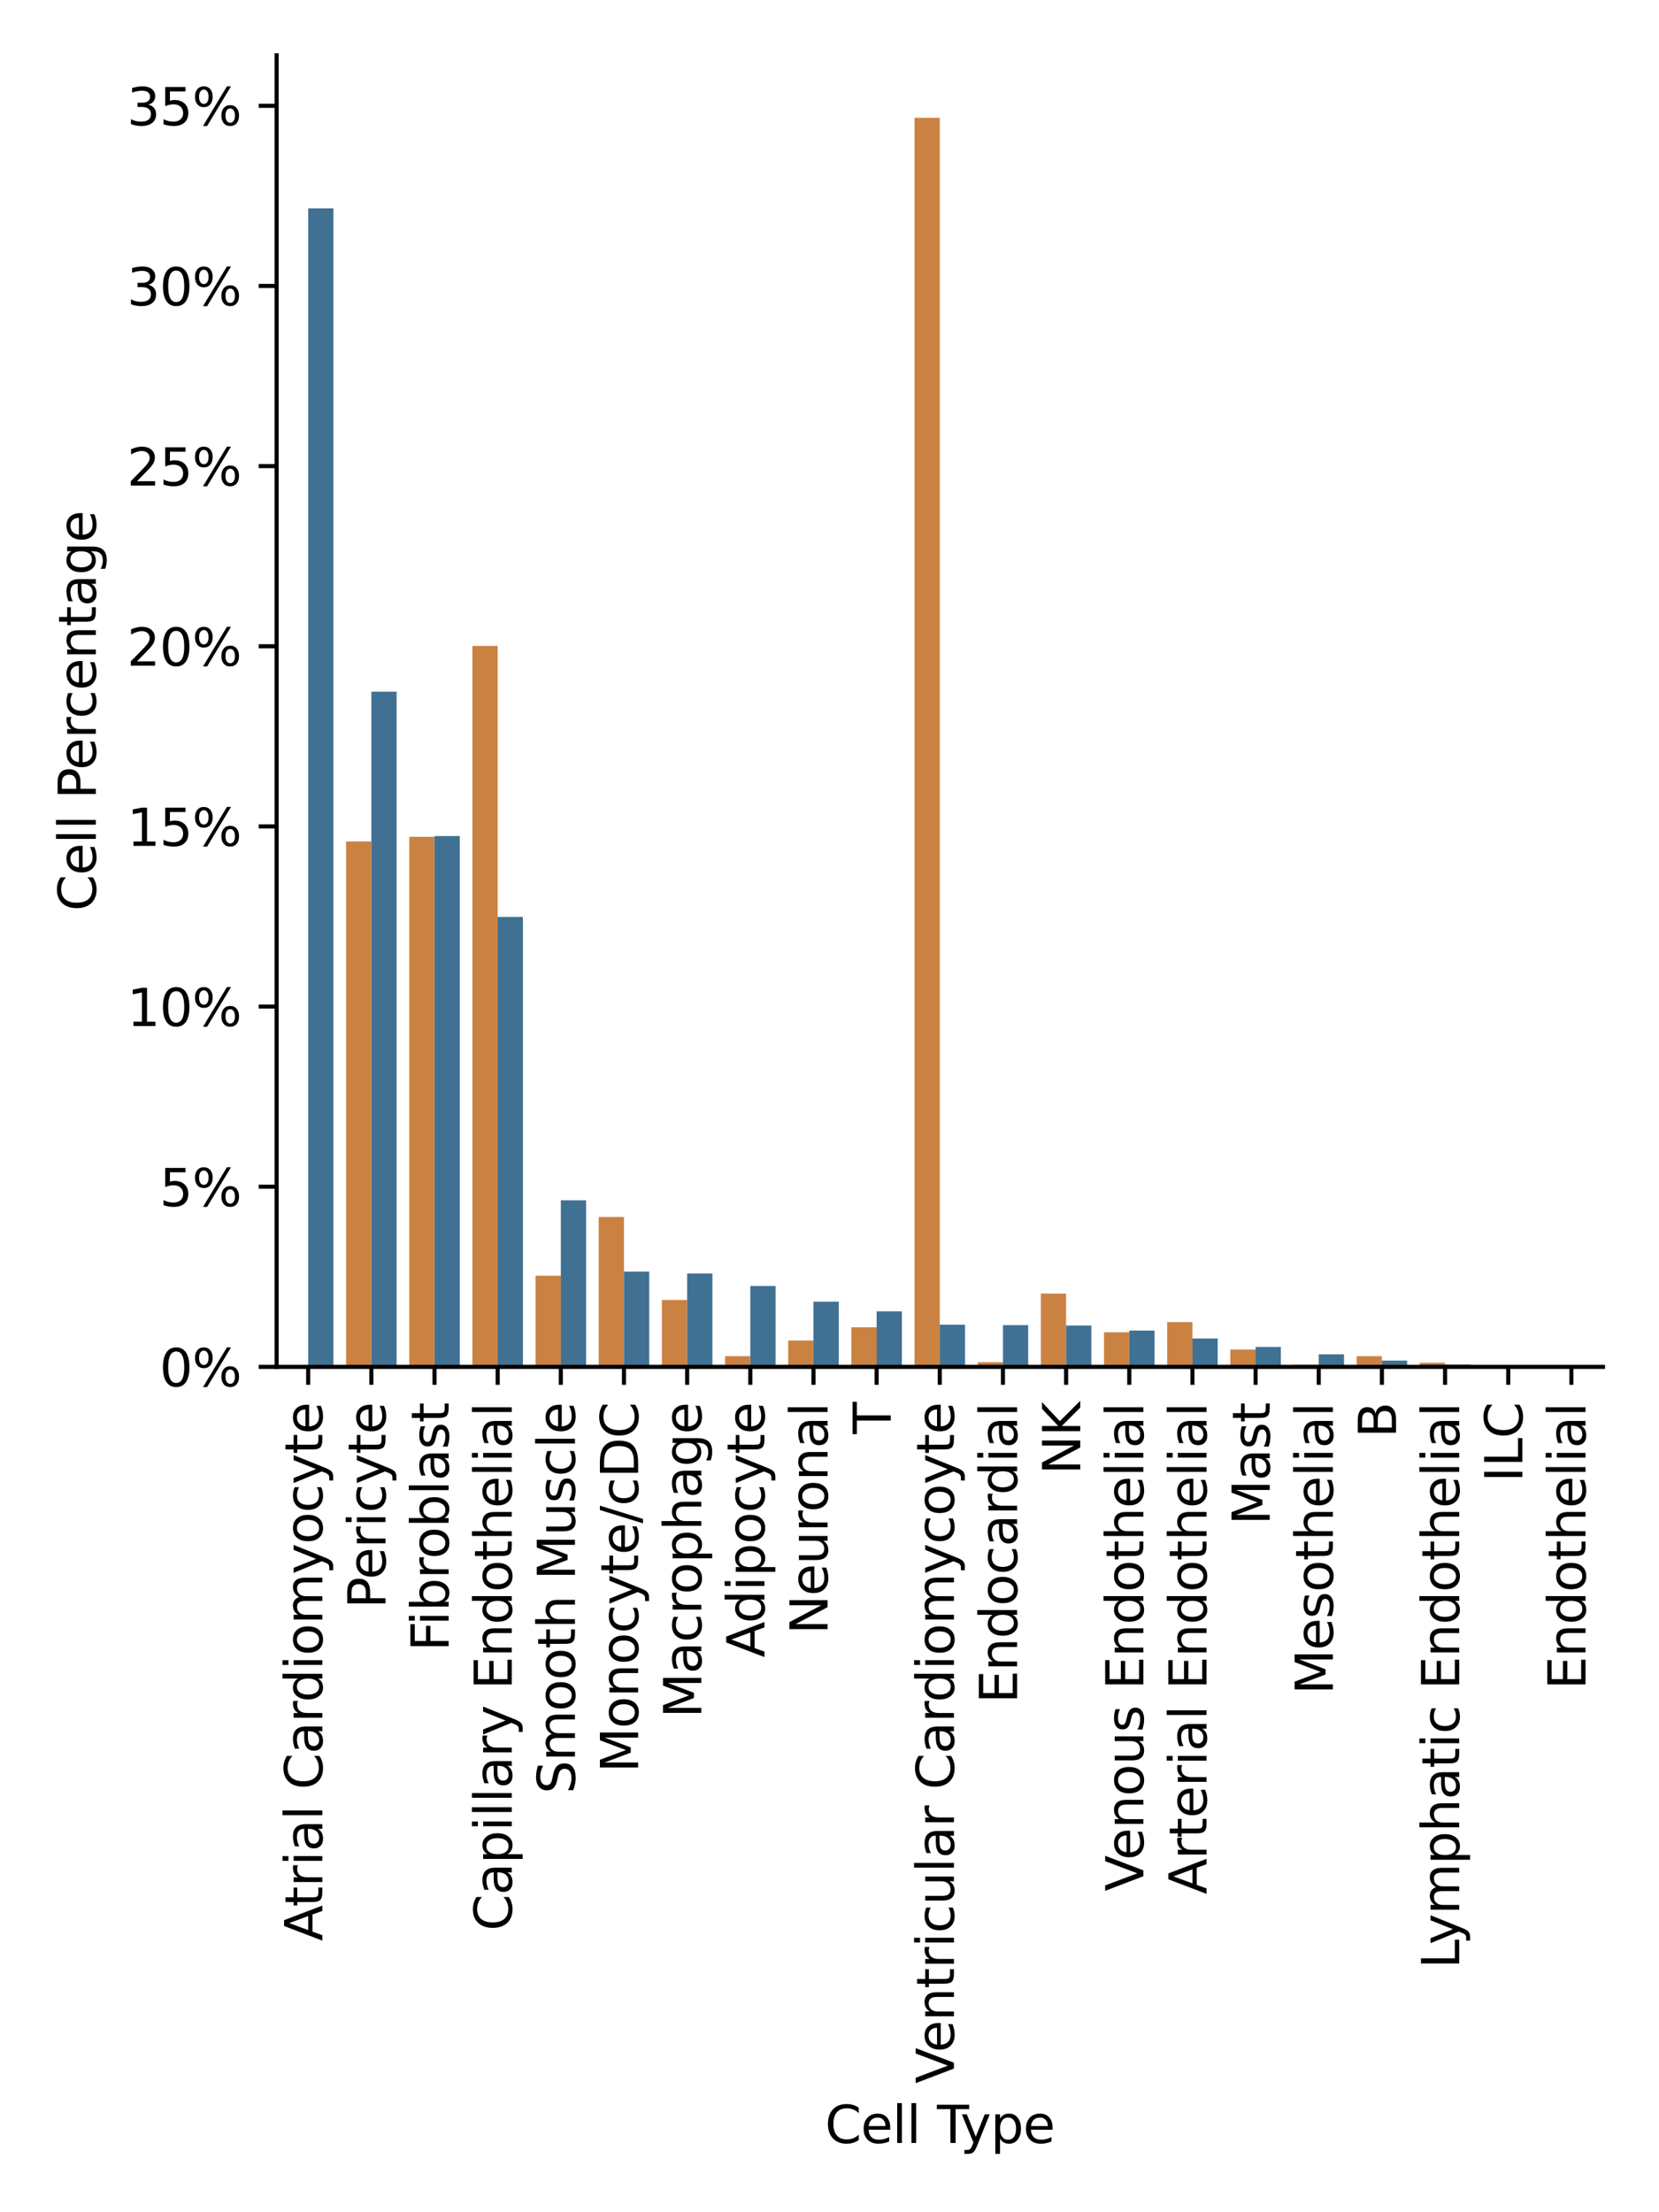 <?xml version="1.0" encoding="utf-8" standalone="no"?>
<!DOCTYPE svg PUBLIC "-//W3C//DTD SVG 1.1//EN"
  "http://www.w3.org/Graphics/SVG/1.1/DTD/svg11.dtd">
<svg xmlns:xlink="http://www.w3.org/1999/xlink" width="324pt" height="432pt" viewBox="0 0 324 432" xmlns="http://www.w3.org/2000/svg" version="1.1">
 <defs>
  <style type="text/css">*{stroke-linejoin: round; stroke-linecap: butt}</style>
 </defs>
 <g id="figure_1">
  <g id="patch_1">
   <path d="M 0 432 
L 324 432 
L 324 0 
L 0 0 
z
" style="fill: #ffffff"/>
  </g>
  <g id="axes_1">
   <g id="patch_2">
    <path d="M 54.02 266.92 
L 313.057 266.92 
L 313.057 10.8 
L 54.02 10.8 
z
" style="fill: #ffffff"/>
   </g>
   <g id="patch_3">
    <path d="M 55.254 266.92 
L 60.188 266.92 
L 60.188 266.713 
L 55.254 266.713 
z
" clip-path="url(#p8bc0643c08)" style="fill: #ca8243"/>
   </g>
   <g id="patch_4">
    <path d="M 67.589 266.92 
L 72.523 266.92 
L 72.523 164.32 
L 67.589 164.32 
z
" clip-path="url(#p8bc0643c08)" style="fill: #ca8243"/>
   </g>
   <g id="patch_5">
    <path d="M 79.924 266.92 
L 84.858 266.92 
L 84.858 163.405 
L 79.924 163.405 
z
" clip-path="url(#p8bc0643c08)" style="fill: #ca8243"/>
   </g>
   <g id="patch_6">
    <path d="M 92.259 266.92 
L 97.193 266.92 
L 97.193 126.132 
L 92.259 126.132 
z
" clip-path="url(#p8bc0643c08)" style="fill: #ca8243"/>
   </g>
   <g id="patch_7">
    <path d="M 104.594 266.92 
L 109.528 266.92 
L 109.528 249.121 
L 104.594 249.121 
z
" clip-path="url(#p8bc0643c08)" style="fill: #ca8243"/>
   </g>
   <g id="patch_8">
    <path d="M 116.929 266.92 
L 121.863 266.92 
L 121.863 237.64 
L 116.929 237.64 
z
" clip-path="url(#p8bc0643c08)" style="fill: #ca8243"/>
   </g>
   <g id="patch_9">
    <path d="M 129.264 266.92 
L 134.198 266.92 
L 134.198 253.851 
L 129.264 253.851 
z
" clip-path="url(#p8bc0643c08)" style="fill: #ca8243"/>
   </g>
   <g id="patch_10">
    <path d="M 141.599 266.92 
L 146.533 266.92 
L 146.533 264.831 
L 141.599 264.831 
z
" clip-path="url(#p8bc0643c08)" style="fill: #ca8243"/>
   </g>
   <g id="patch_11">
    <path d="M 153.934 266.92 
L 158.868 266.92 
L 158.868 261.775 
L 153.934 261.775 
z
" clip-path="url(#p8bc0643c08)" style="fill: #ca8243"/>
   </g>
   <g id="patch_12">
    <path d="M 166.269 266.92 
L 171.203 266.92 
L 171.203 259.203 
L 166.269 259.203 
z
" clip-path="url(#p8bc0643c08)" style="fill: #ca8243"/>
   </g>
   <g id="patch_13">
    <path d="M 178.605 266.92 
L 183.539 266.92 
L 183.539 22.996 
L 178.605 22.996 
z
" clip-path="url(#p8bc0643c08)" style="fill: #ca8243"/>
   </g>
   <g id="patch_14">
    <path d="M 190.94 266.92 
L 195.874 266.92 
L 195.874 266.005 
L 190.94 266.005 
z
" clip-path="url(#p8bc0643c08)" style="fill: #ca8243"/>
   </g>
   <g id="patch_15">
    <path d="M 203.275 266.92 
L 208.209 266.92 
L 208.209 252.608 
L 203.275 252.608 
z
" clip-path="url(#p8bc0643c08)" style="fill: #ca8243"/>
   </g>
   <g id="patch_16">
    <path d="M 215.61 266.92 
L 220.544 266.92 
L 220.544 260.17 
L 215.61 260.17 
z
" clip-path="url(#p8bc0643c08)" style="fill: #ca8243"/>
   </g>
   <g id="patch_17">
    <path d="M 227.945 266.92 
L 232.879 266.92 
L 232.879 258.184 
L 227.945 258.184 
z
" clip-path="url(#p8bc0643c08)" style="fill: #ca8243"/>
   </g>
   <g id="patch_18">
    <path d="M 240.28 266.92 
L 245.214 266.92 
L 245.214 263.536 
L 240.28 263.536 
z
" clip-path="url(#p8bc0643c08)" style="fill: #ca8243"/>
   </g>
   <g id="patch_19">
    <path d="M 252.615 266.92 
L 257.549 266.92 
L 257.549 266.506 
L 252.615 266.506 
z
" clip-path="url(#p8bc0643c08)" style="fill: #ca8243"/>
   </g>
   <g id="patch_20">
    <path d="M 264.95 266.92 
L 269.884 266.92 
L 269.884 264.831 
L 264.95 264.831 
z
" clip-path="url(#p8bc0643c08)" style="fill: #ca8243"/>
   </g>
   <g id="patch_21">
    <path d="M 277.285 266.92 
L 282.219 266.92 
L 282.219 266.109 
L 277.285 266.109 
z
" clip-path="url(#p8bc0643c08)" style="fill: #ca8243"/>
   </g>
   <g id="patch_22">
    <path d="M 301.956 266.92 
L 306.89 266.92 
L 306.89 266.868 
L 301.956 266.868 
z
" clip-path="url(#p8bc0643c08)" style="fill: #ca8243"/>
   </g>
   <g id="patch_23">
    <path d="M 60.188 266.92 
L 65.122 266.92 
L 65.122 40.682 
L 60.188 40.682 
z
" clip-path="url(#p8bc0643c08)" style="fill: #407193"/>
   </g>
   <g id="patch_24">
    <path d="M 72.523 266.92 
L 77.457 266.92 
L 77.457 135.072 
L 72.523 135.072 
z
" clip-path="url(#p8bc0643c08)" style="fill: #407193"/>
   </g>
   <g id="patch_25">
    <path d="M 84.858 266.92 
L 89.792 266.92 
L 89.792 163.259 
L 84.858 163.259 
z
" clip-path="url(#p8bc0643c08)" style="fill: #407193"/>
   </g>
   <g id="patch_26">
    <path d="M 97.193 266.92 
L 102.127 266.92 
L 102.127 179.057 
L 97.193 179.057 
z
" clip-path="url(#p8bc0643c08)" style="fill: #407193"/>
   </g>
   <g id="patch_27">
    <path d="M 109.528 266.92 
L 114.462 266.92 
L 114.462 234.391 
L 109.528 234.391 
z
" clip-path="url(#p8bc0643c08)" style="fill: #407193"/>
   </g>
   <g id="patch_28">
    <path d="M 121.863 266.92 
L 126.797 266.92 
L 126.797 248.324 
L 121.863 248.324 
z
" clip-path="url(#p8bc0643c08)" style="fill: #407193"/>
   </g>
   <g id="patch_29">
    <path d="M 134.198 266.92 
L 139.132 266.92 
L 139.132 248.697 
L 134.198 248.697 
z
" clip-path="url(#p8bc0643c08)" style="fill: #407193"/>
   </g>
   <g id="patch_30">
    <path d="M 146.533 266.92 
L 151.467 266.92 
L 151.467 251.122 
L 146.533 251.122 
z
" clip-path="url(#p8bc0643c08)" style="fill: #407193"/>
   </g>
   <g id="patch_31">
    <path d="M 158.868 266.92 
L 163.802 266.92 
L 163.802 254.185 
L 158.868 254.185 
z
" clip-path="url(#p8bc0643c08)" style="fill: #407193"/>
   </g>
   <g id="patch_32">
    <path d="M 171.203 266.92 
L 176.138 266.92 
L 176.138 256.077 
L 171.203 256.077 
z
" clip-path="url(#p8bc0643c08)" style="fill: #407193"/>
   </g>
   <g id="patch_33">
    <path d="M 183.539 266.92 
L 188.473 266.92 
L 188.473 258.688 
L 183.539 258.688 
z
" clip-path="url(#p8bc0643c08)" style="fill: #407193"/>
   </g>
   <g id="patch_34">
    <path d="M 195.874 266.92 
L 200.808 266.92 
L 200.808 258.768 
L 195.874 258.768 
z
" clip-path="url(#p8bc0643c08)" style="fill: #407193"/>
   </g>
   <g id="patch_35">
    <path d="M 208.209 266.92 
L 213.143 266.92 
L 213.143 258.848 
L 208.209 258.848 
z
" clip-path="url(#p8bc0643c08)" style="fill: #407193"/>
   </g>
   <g id="patch_36">
    <path d="M 220.544 266.92 
L 225.478 266.92 
L 225.478 259.833 
L 220.544 259.833 
z
" clip-path="url(#p8bc0643c08)" style="fill: #407193"/>
   </g>
   <g id="patch_37">
    <path d="M 232.879 266.92 
L 237.813 266.92 
L 237.813 261.379 
L 232.879 261.379 
z
" clip-path="url(#p8bc0643c08)" style="fill: #407193"/>
   </g>
   <g id="patch_38">
    <path d="M 245.214 266.92 
L 250.148 266.92 
L 250.148 263.03 
L 245.214 263.03 
z
" clip-path="url(#p8bc0643c08)" style="fill: #407193"/>
   </g>
   <g id="patch_39">
    <path d="M 257.549 266.92 
L 262.483 266.92 
L 262.483 264.469 
L 257.549 264.469 
z
" clip-path="url(#p8bc0643c08)" style="fill: #407193"/>
   </g>
   <g id="patch_40">
    <path d="M 269.884 266.92 
L 274.818 266.92 
L 274.818 265.695 
L 269.884 265.695 
z
" clip-path="url(#p8bc0643c08)" style="fill: #407193"/>
   </g>
   <g id="patch_41">
    <path d="M 282.219 266.92 
L 287.153 266.92 
L 287.153 266.467 
L 282.219 266.467 
z
" clip-path="url(#p8bc0643c08)" style="fill: #407193"/>
   </g>
   <g id="patch_42">
    <path d="M 294.555 266.92 
L 299.489 266.92 
L 299.489 266.813 
L 294.555 266.813 
z
" clip-path="url(#p8bc0643c08)" style="fill: #407193"/>
   </g>
   <g id="patch_43">
    <path d="M 306.89 266.92 
L 311.824 266.92 
L 311.824 266.867 
L 306.89 266.867 
z
" clip-path="url(#p8bc0643c08)" style="fill: #407193"/>
   </g>
   <g id="matplotlib.axis_1">
    <g id="xtick_1">
     <g id="line2d_1">
      <defs>
       <path id="ma4242c7e61" d="M 0 0 
L 0 3.5 
" style="stroke: #000000; stroke-width: 0.8"/>
      </defs>
      <g>
       <use xlink:href="#ma4242c7e61" x="60.188" y="266.92" style="stroke: #000000; stroke-width: 0.8"/>
      </g>
     </g>
     <g id="text_1">
      <!-- Atrial Cardiomyocyte -->
      <g transform="translate(62.947 379.04) rotate(-90) scale(0.1 -0.1)">
       <defs>
        <path id="DejaVuSans-41" d="M 2188 4044 
L 1331 1722 
L 3047 1722 
L 2188 4044 
z
M 1831 4666 
L 2547 4666 
L 4325 0 
L 3669 0 
L 3244 1197 
L 1141 1197 
L 716 0 
L 50 0 
L 1831 4666 
z
" transform="scale(0.016)"/>
        <path id="DejaVuSans-74" d="M 1172 4494 
L 1172 3500 
L 2356 3500 
L 2356 3053 
L 1172 3053 
L 1172 1153 
Q 1172 725 1289 603 
Q 1406 481 1766 481 
L 2356 481 
L 2356 0 
L 1766 0 
Q 1100 0 847 248 
Q 594 497 594 1153 
L 594 3053 
L 172 3053 
L 172 3500 
L 594 3500 
L 594 4494 
L 1172 4494 
z
" transform="scale(0.016)"/>
        <path id="DejaVuSans-72" d="M 2631 2963 
Q 2534 3019 2420 3045 
Q 2306 3072 2169 3072 
Q 1681 3072 1420 2755 
Q 1159 2438 1159 1844 
L 1159 0 
L 581 0 
L 581 3500 
L 1159 3500 
L 1159 2956 
Q 1341 3275 1631 3429 
Q 1922 3584 2338 3584 
Q 2397 3584 2469 3576 
Q 2541 3569 2628 3553 
L 2631 2963 
z
" transform="scale(0.016)"/>
        <path id="DejaVuSans-69" d="M 603 3500 
L 1178 3500 
L 1178 0 
L 603 0 
L 603 3500 
z
M 603 4863 
L 1178 4863 
L 1178 4134 
L 603 4134 
L 603 4863 
z
" transform="scale(0.016)"/>
        <path id="DejaVuSans-61" d="M 2194 1759 
Q 1497 1759 1228 1600 
Q 959 1441 959 1056 
Q 959 750 1161 570 
Q 1363 391 1709 391 
Q 2188 391 2477 730 
Q 2766 1069 2766 1631 
L 2766 1759 
L 2194 1759 
z
M 3341 1997 
L 3341 0 
L 2766 0 
L 2766 531 
Q 2569 213 2275 61 
Q 1981 -91 1556 -91 
Q 1019 -91 701 211 
Q 384 513 384 1019 
Q 384 1609 779 1909 
Q 1175 2209 1959 2209 
L 2766 2209 
L 2766 2266 
Q 2766 2663 2505 2880 
Q 2244 3097 1772 3097 
Q 1472 3097 1187 3025 
Q 903 2953 641 2809 
L 641 3341 
Q 956 3463 1253 3523 
Q 1550 3584 1831 3584 
Q 2591 3584 2966 3190 
Q 3341 2797 3341 1997 
z
" transform="scale(0.016)"/>
        <path id="DejaVuSans-6c" d="M 603 4863 
L 1178 4863 
L 1178 0 
L 603 0 
L 603 4863 
z
" transform="scale(0.016)"/>
        <path id="DejaVuSans-20" transform="scale(0.016)"/>
        <path id="DejaVuSans-43" d="M 4122 4306 
L 4122 3641 
Q 3803 3938 3442 4084 
Q 3081 4231 2675 4231 
Q 1875 4231 1450 3742 
Q 1025 3253 1025 2328 
Q 1025 1406 1450 917 
Q 1875 428 2675 428 
Q 3081 428 3442 575 
Q 3803 722 4122 1019 
L 4122 359 
Q 3791 134 3420 21 
Q 3050 -91 2638 -91 
Q 1578 -91 968 557 
Q 359 1206 359 2328 
Q 359 3453 968 4101 
Q 1578 4750 2638 4750 
Q 3056 4750 3426 4639 
Q 3797 4528 4122 4306 
z
" transform="scale(0.016)"/>
        <path id="DejaVuSans-64" d="M 2906 2969 
L 2906 4863 
L 3481 4863 
L 3481 0 
L 2906 0 
L 2906 525 
Q 2725 213 2448 61 
Q 2172 -91 1784 -91 
Q 1150 -91 751 415 
Q 353 922 353 1747 
Q 353 2572 751 3078 
Q 1150 3584 1784 3584 
Q 2172 3584 2448 3432 
Q 2725 3281 2906 2969 
z
M 947 1747 
Q 947 1113 1208 752 
Q 1469 391 1925 391 
Q 2381 391 2643 752 
Q 2906 1113 2906 1747 
Q 2906 2381 2643 2742 
Q 2381 3103 1925 3103 
Q 1469 3103 1208 2742 
Q 947 2381 947 1747 
z
" transform="scale(0.016)"/>
        <path id="DejaVuSans-6f" d="M 1959 3097 
Q 1497 3097 1228 2736 
Q 959 2375 959 1747 
Q 959 1119 1226 758 
Q 1494 397 1959 397 
Q 2419 397 2687 759 
Q 2956 1122 2956 1747 
Q 2956 2369 2687 2733 
Q 2419 3097 1959 3097 
z
M 1959 3584 
Q 2709 3584 3137 3096 
Q 3566 2609 3566 1747 
Q 3566 888 3137 398 
Q 2709 -91 1959 -91 
Q 1206 -91 779 398 
Q 353 888 353 1747 
Q 353 2609 779 3096 
Q 1206 3584 1959 3584 
z
" transform="scale(0.016)"/>
        <path id="DejaVuSans-6d" d="M 3328 2828 
Q 3544 3216 3844 3400 
Q 4144 3584 4550 3584 
Q 5097 3584 5394 3201 
Q 5691 2819 5691 2113 
L 5691 0 
L 5113 0 
L 5113 2094 
Q 5113 2597 4934 2840 
Q 4756 3084 4391 3084 
Q 3944 3084 3684 2787 
Q 3425 2491 3425 1978 
L 3425 0 
L 2847 0 
L 2847 2094 
Q 2847 2600 2669 2842 
Q 2491 3084 2119 3084 
Q 1678 3084 1418 2786 
Q 1159 2488 1159 1978 
L 1159 0 
L 581 0 
L 581 3500 
L 1159 3500 
L 1159 2956 
Q 1356 3278 1631 3431 
Q 1906 3584 2284 3584 
Q 2666 3584 2933 3390 
Q 3200 3197 3328 2828 
z
" transform="scale(0.016)"/>
        <path id="DejaVuSans-79" d="M 2059 -325 
Q 1816 -950 1584 -1140 
Q 1353 -1331 966 -1331 
L 506 -1331 
L 506 -850 
L 844 -850 
Q 1081 -850 1212 -737 
Q 1344 -625 1503 -206 
L 1606 56 
L 191 3500 
L 800 3500 
L 1894 763 
L 2988 3500 
L 3597 3500 
L 2059 -325 
z
" transform="scale(0.016)"/>
        <path id="DejaVuSans-63" d="M 3122 3366 
L 3122 2828 
Q 2878 2963 2633 3030 
Q 2388 3097 2138 3097 
Q 1578 3097 1268 2742 
Q 959 2388 959 1747 
Q 959 1106 1268 751 
Q 1578 397 2138 397 
Q 2388 397 2633 464 
Q 2878 531 3122 666 
L 3122 134 
Q 2881 22 2623 -34 
Q 2366 -91 2075 -91 
Q 1284 -91 818 406 
Q 353 903 353 1747 
Q 353 2603 823 3093 
Q 1294 3584 2113 3584 
Q 2378 3584 2631 3529 
Q 2884 3475 3122 3366 
z
" transform="scale(0.016)"/>
        <path id="DejaVuSans-65" d="M 3597 1894 
L 3597 1613 
L 953 1613 
Q 991 1019 1311 708 
Q 1631 397 2203 397 
Q 2534 397 2845 478 
Q 3156 559 3463 722 
L 3463 178 
Q 3153 47 2828 -22 
Q 2503 -91 2169 -91 
Q 1331 -91 842 396 
Q 353 884 353 1716 
Q 353 2575 817 3079 
Q 1281 3584 2069 3584 
Q 2775 3584 3186 3129 
Q 3597 2675 3597 1894 
z
M 3022 2063 
Q 3016 2534 2758 2815 
Q 2500 3097 2075 3097 
Q 1594 3097 1305 2825 
Q 1016 2553 972 2059 
L 3022 2063 
z
" transform="scale(0.016)"/>
       </defs>
       <use xlink:href="#DejaVuSans-41"/>
       <use xlink:href="#DejaVuSans-74" x="66.658"/>
       <use xlink:href="#DejaVuSans-72" x="105.867"/>
       <use xlink:href="#DejaVuSans-69" x="146.98"/>
       <use xlink:href="#DejaVuSans-61" x="174.764"/>
       <use xlink:href="#DejaVuSans-6c" x="236.043"/>
       <use xlink:href="#DejaVuSans-20" x="263.826"/>
       <use xlink:href="#DejaVuSans-43" x="295.613"/>
       <use xlink:href="#DejaVuSans-61" x="365.438"/>
       <use xlink:href="#DejaVuSans-72" x="426.717"/>
       <use xlink:href="#DejaVuSans-64" x="466.08"/>
       <use xlink:href="#DejaVuSans-69" x="529.557"/>
       <use xlink:href="#DejaVuSans-6f" x="557.34"/>
       <use xlink:href="#DejaVuSans-6d" x="618.521"/>
       <use xlink:href="#DejaVuSans-79" x="715.934"/>
       <use xlink:href="#DejaVuSans-6f" x="775.113"/>
       <use xlink:href="#DejaVuSans-63" x="836.295"/>
       <use xlink:href="#DejaVuSans-79" x="891.275"/>
       <use xlink:href="#DejaVuSans-74" x="950.455"/>
       <use xlink:href="#DejaVuSans-65" x="989.664"/>
      </g>
     </g>
    </g>
    <g id="xtick_2">
     <g id="line2d_2">
      <g>
       <use xlink:href="#ma4242c7e61" x="72.523" y="266.92" style="stroke: #000000; stroke-width: 0.8"/>
      </g>
     </g>
     <g id="text_2">
      <!-- Pericyte -->
      <g transform="translate(75.282 314.12) rotate(-90) scale(0.1 -0.1)">
       <defs>
        <path id="DejaVuSans-50" d="M 1259 4147 
L 1259 2394 
L 2053 2394 
Q 2494 2394 2734 2622 
Q 2975 2850 2975 3272 
Q 2975 3691 2734 3919 
Q 2494 4147 2053 4147 
L 1259 4147 
z
M 628 4666 
L 2053 4666 
Q 2838 4666 3239 4311 
Q 3641 3956 3641 3272 
Q 3641 2581 3239 2228 
Q 2838 1875 2053 1875 
L 1259 1875 
L 1259 0 
L 628 0 
L 628 4666 
z
" transform="scale(0.016)"/>
       </defs>
       <use xlink:href="#DejaVuSans-50"/>
       <use xlink:href="#DejaVuSans-65" x="56.678"/>
       <use xlink:href="#DejaVuSans-72" x="118.201"/>
       <use xlink:href="#DejaVuSans-69" x="159.314"/>
       <use xlink:href="#DejaVuSans-63" x="187.098"/>
       <use xlink:href="#DejaVuSans-79" x="242.078"/>
       <use xlink:href="#DejaVuSans-74" x="301.258"/>
       <use xlink:href="#DejaVuSans-65" x="340.467"/>
      </g>
     </g>
    </g>
    <g id="xtick_3">
     <g id="line2d_3">
      <g>
       <use xlink:href="#ma4242c7e61" x="84.858" y="266.92" style="stroke: #000000; stroke-width: 0.8"/>
      </g>
     </g>
     <g id="text_3">
      <!-- Fibroblast -->
      <g transform="translate(87.617 322.462) rotate(-90) scale(0.1 -0.1)">
       <defs>
        <path id="DejaVuSans-46" d="M 628 4666 
L 3309 4666 
L 3309 4134 
L 1259 4134 
L 1259 2759 
L 3109 2759 
L 3109 2228 
L 1259 2228 
L 1259 0 
L 628 0 
L 628 4666 
z
" transform="scale(0.016)"/>
        <path id="DejaVuSans-62" d="M 3116 1747 
Q 3116 2381 2855 2742 
Q 2594 3103 2138 3103 
Q 1681 3103 1420 2742 
Q 1159 2381 1159 1747 
Q 1159 1113 1420 752 
Q 1681 391 2138 391 
Q 2594 391 2855 752 
Q 3116 1113 3116 1747 
z
M 1159 2969 
Q 1341 3281 1617 3432 
Q 1894 3584 2278 3584 
Q 2916 3584 3314 3078 
Q 3713 2572 3713 1747 
Q 3713 922 3314 415 
Q 2916 -91 2278 -91 
Q 1894 -91 1617 61 
Q 1341 213 1159 525 
L 1159 0 
L 581 0 
L 581 4863 
L 1159 4863 
L 1159 2969 
z
" transform="scale(0.016)"/>
        <path id="DejaVuSans-73" d="M 2834 3397 
L 2834 2853 
Q 2591 2978 2328 3040 
Q 2066 3103 1784 3103 
Q 1356 3103 1142 2972 
Q 928 2841 928 2578 
Q 928 2378 1081 2264 
Q 1234 2150 1697 2047 
L 1894 2003 
Q 2506 1872 2764 1633 
Q 3022 1394 3022 966 
Q 3022 478 2636 193 
Q 2250 -91 1575 -91 
Q 1294 -91 989 -36 
Q 684 19 347 128 
L 347 722 
Q 666 556 975 473 
Q 1284 391 1588 391 
Q 1994 391 2212 530 
Q 2431 669 2431 922 
Q 2431 1156 2273 1281 
Q 2116 1406 1581 1522 
L 1381 1569 
Q 847 1681 609 1914 
Q 372 2147 372 2553 
Q 372 3047 722 3315 
Q 1072 3584 1716 3584 
Q 2034 3584 2315 3537 
Q 2597 3491 2834 3397 
z
" transform="scale(0.016)"/>
       </defs>
       <use xlink:href="#DejaVuSans-46"/>
       <use xlink:href="#DejaVuSans-69" x="50.27"/>
       <use xlink:href="#DejaVuSans-62" x="78.053"/>
       <use xlink:href="#DejaVuSans-72" x="141.529"/>
       <use xlink:href="#DejaVuSans-6f" x="180.393"/>
       <use xlink:href="#DejaVuSans-62" x="241.574"/>
       <use xlink:href="#DejaVuSans-6c" x="305.051"/>
       <use xlink:href="#DejaVuSans-61" x="332.834"/>
       <use xlink:href="#DejaVuSans-73" x="394.113"/>
       <use xlink:href="#DejaVuSans-74" x="446.213"/>
      </g>
     </g>
    </g>
    <g id="xtick_4">
     <g id="line2d_4">
      <g>
       <use xlink:href="#ma4242c7e61" x="97.193" y="266.92" style="stroke: #000000; stroke-width: 0.8"/>
      </g>
     </g>
     <g id="text_4">
      <!-- Capillary Endothelial -->
      <g transform="translate(99.952 377.047) rotate(-90) scale(0.1 -0.1)">
       <defs>
        <path id="DejaVuSans-70" d="M 1159 525 
L 1159 -1331 
L 581 -1331 
L 581 3500 
L 1159 3500 
L 1159 2969 
Q 1341 3281 1617 3432 
Q 1894 3584 2278 3584 
Q 2916 3584 3314 3078 
Q 3713 2572 3713 1747 
Q 3713 922 3314 415 
Q 2916 -91 2278 -91 
Q 1894 -91 1617 61 
Q 1341 213 1159 525 
z
M 3116 1747 
Q 3116 2381 2855 2742 
Q 2594 3103 2138 3103 
Q 1681 3103 1420 2742 
Q 1159 2381 1159 1747 
Q 1159 1113 1420 752 
Q 1681 391 2138 391 
Q 2594 391 2855 752 
Q 3116 1113 3116 1747 
z
" transform="scale(0.016)"/>
        <path id="DejaVuSans-45" d="M 628 4666 
L 3578 4666 
L 3578 4134 
L 1259 4134 
L 1259 2753 
L 3481 2753 
L 3481 2222 
L 1259 2222 
L 1259 531 
L 3634 531 
L 3634 0 
L 628 0 
L 628 4666 
z
" transform="scale(0.016)"/>
        <path id="DejaVuSans-6e" d="M 3513 2113 
L 3513 0 
L 2938 0 
L 2938 2094 
Q 2938 2591 2744 2837 
Q 2550 3084 2163 3084 
Q 1697 3084 1428 2787 
Q 1159 2491 1159 1978 
L 1159 0 
L 581 0 
L 581 3500 
L 1159 3500 
L 1159 2956 
Q 1366 3272 1645 3428 
Q 1925 3584 2291 3584 
Q 2894 3584 3203 3211 
Q 3513 2838 3513 2113 
z
" transform="scale(0.016)"/>
        <path id="DejaVuSans-68" d="M 3513 2113 
L 3513 0 
L 2938 0 
L 2938 2094 
Q 2938 2591 2744 2837 
Q 2550 3084 2163 3084 
Q 1697 3084 1428 2787 
Q 1159 2491 1159 1978 
L 1159 0 
L 581 0 
L 581 4863 
L 1159 4863 
L 1159 2956 
Q 1366 3272 1645 3428 
Q 1925 3584 2291 3584 
Q 2894 3584 3203 3211 
Q 3513 2838 3513 2113 
z
" transform="scale(0.016)"/>
       </defs>
       <use xlink:href="#DejaVuSans-43"/>
       <use xlink:href="#DejaVuSans-61" x="69.824"/>
       <use xlink:href="#DejaVuSans-70" x="131.104"/>
       <use xlink:href="#DejaVuSans-69" x="194.58"/>
       <use xlink:href="#DejaVuSans-6c" x="222.363"/>
       <use xlink:href="#DejaVuSans-6c" x="250.146"/>
       <use xlink:href="#DejaVuSans-61" x="277.93"/>
       <use xlink:href="#DejaVuSans-72" x="339.209"/>
       <use xlink:href="#DejaVuSans-79" x="380.322"/>
       <use xlink:href="#DejaVuSans-20" x="439.502"/>
       <use xlink:href="#DejaVuSans-45" x="471.289"/>
       <use xlink:href="#DejaVuSans-6e" x="534.473"/>
       <use xlink:href="#DejaVuSans-64" x="597.852"/>
       <use xlink:href="#DejaVuSans-6f" x="661.328"/>
       <use xlink:href="#DejaVuSans-74" x="722.51"/>
       <use xlink:href="#DejaVuSans-68" x="761.719"/>
       <use xlink:href="#DejaVuSans-65" x="825.098"/>
       <use xlink:href="#DejaVuSans-6c" x="886.621"/>
       <use xlink:href="#DejaVuSans-69" x="914.404"/>
       <use xlink:href="#DejaVuSans-61" x="942.188"/>
       <use xlink:href="#DejaVuSans-6c" x="1003.467"/>
      </g>
     </g>
    </g>
    <g id="xtick_5">
     <g id="line2d_5">
      <g>
       <use xlink:href="#ma4242c7e61" x="109.528" y="266.92" style="stroke: #000000; stroke-width: 0.8"/>
      </g>
     </g>
     <g id="text_5">
      <!-- Smooth Muscle -->
      <g transform="translate(112.287 350.287) rotate(-90) scale(0.1 -0.1)">
       <defs>
        <path id="DejaVuSans-53" d="M 3425 4513 
L 3425 3897 
Q 3066 4069 2747 4153 
Q 2428 4238 2131 4238 
Q 1616 4238 1336 4038 
Q 1056 3838 1056 3469 
Q 1056 3159 1242 3001 
Q 1428 2844 1947 2747 
L 2328 2669 
Q 3034 2534 3370 2195 
Q 3706 1856 3706 1288 
Q 3706 609 3251 259 
Q 2797 -91 1919 -91 
Q 1588 -91 1214 -16 
Q 841 59 441 206 
L 441 856 
Q 825 641 1194 531 
Q 1563 422 1919 422 
Q 2459 422 2753 634 
Q 3047 847 3047 1241 
Q 3047 1584 2836 1778 
Q 2625 1972 2144 2069 
L 1759 2144 
Q 1053 2284 737 2584 
Q 422 2884 422 3419 
Q 422 4038 858 4394 
Q 1294 4750 2059 4750 
Q 2388 4750 2728 4690 
Q 3069 4631 3425 4513 
z
" transform="scale(0.016)"/>
        <path id="DejaVuSans-4d" d="M 628 4666 
L 1569 4666 
L 2759 1491 
L 3956 4666 
L 4897 4666 
L 4897 0 
L 4281 0 
L 4281 4097 
L 3078 897 
L 2444 897 
L 1241 4097 
L 1241 0 
L 628 0 
L 628 4666 
z
" transform="scale(0.016)"/>
        <path id="DejaVuSans-75" d="M 544 1381 
L 544 3500 
L 1119 3500 
L 1119 1403 
Q 1119 906 1312 657 
Q 1506 409 1894 409 
Q 2359 409 2629 706 
Q 2900 1003 2900 1516 
L 2900 3500 
L 3475 3500 
L 3475 0 
L 2900 0 
L 2900 538 
Q 2691 219 2414 64 
Q 2138 -91 1772 -91 
Q 1169 -91 856 284 
Q 544 659 544 1381 
z
M 1991 3584 
L 1991 3584 
z
" transform="scale(0.016)"/>
       </defs>
       <use xlink:href="#DejaVuSans-53"/>
       <use xlink:href="#DejaVuSans-6d" x="63.477"/>
       <use xlink:href="#DejaVuSans-6f" x="160.889"/>
       <use xlink:href="#DejaVuSans-6f" x="222.07"/>
       <use xlink:href="#DejaVuSans-74" x="283.252"/>
       <use xlink:href="#DejaVuSans-68" x="322.461"/>
       <use xlink:href="#DejaVuSans-20" x="385.84"/>
       <use xlink:href="#DejaVuSans-4d" x="417.627"/>
       <use xlink:href="#DejaVuSans-75" x="503.906"/>
       <use xlink:href="#DejaVuSans-73" x="567.285"/>
       <use xlink:href="#DejaVuSans-63" x="619.385"/>
       <use xlink:href="#DejaVuSans-6c" x="674.365"/>
       <use xlink:href="#DejaVuSans-65" x="702.148"/>
      </g>
     </g>
    </g>
    <g id="xtick_6">
     <g id="line2d_6">
      <g>
       <use xlink:href="#ma4242c7e61" x="121.863" y="266.92" style="stroke: #000000; stroke-width: 0.8"/>
      </g>
     </g>
     <g id="text_6">
      <!-- Monocyte/cDC -->
      <g transform="translate(124.622 346.164) rotate(-90) scale(0.1 -0.1)">
       <defs>
        <path id="DejaVuSans-2f" d="M 1625 4666 
L 2156 4666 
L 531 -594 
L 0 -594 
L 1625 4666 
z
" transform="scale(0.016)"/>
        <path id="DejaVuSans-44" d="M 1259 4147 
L 1259 519 
L 2022 519 
Q 2988 519 3436 956 
Q 3884 1394 3884 2338 
Q 3884 3275 3436 3711 
Q 2988 4147 2022 4147 
L 1259 4147 
z
M 628 4666 
L 1925 4666 
Q 3281 4666 3915 4102 
Q 4550 3538 4550 2338 
Q 4550 1131 3912 565 
Q 3275 0 1925 0 
L 628 0 
L 628 4666 
z
" transform="scale(0.016)"/>
       </defs>
       <use xlink:href="#DejaVuSans-4d"/>
       <use xlink:href="#DejaVuSans-6f" x="86.279"/>
       <use xlink:href="#DejaVuSans-6e" x="147.461"/>
       <use xlink:href="#DejaVuSans-6f" x="210.84"/>
       <use xlink:href="#DejaVuSans-63" x="272.021"/>
       <use xlink:href="#DejaVuSans-79" x="327.002"/>
       <use xlink:href="#DejaVuSans-74" x="386.182"/>
       <use xlink:href="#DejaVuSans-65" x="425.391"/>
       <use xlink:href="#DejaVuSans-2f" x="486.914"/>
       <use xlink:href="#DejaVuSans-63" x="520.605"/>
       <use xlink:href="#DejaVuSans-44" x="575.586"/>
       <use xlink:href="#DejaVuSans-43" x="652.588"/>
      </g>
     </g>
    </g>
    <g id="xtick_7">
     <g id="line2d_7">
      <g>
       <use xlink:href="#ma4242c7e61" x="134.198" y="266.92" style="stroke: #000000; stroke-width: 0.8"/>
      </g>
     </g>
     <g id="text_7">
      <!-- Macrophage -->
      <g transform="translate(136.958 335.495) rotate(-90) scale(0.1 -0.1)">
       <defs>
        <path id="DejaVuSans-67" d="M 2906 1791 
Q 2906 2416 2648 2759 
Q 2391 3103 1925 3103 
Q 1463 3103 1205 2759 
Q 947 2416 947 1791 
Q 947 1169 1205 825 
Q 1463 481 1925 481 
Q 2391 481 2648 825 
Q 2906 1169 2906 1791 
z
M 3481 434 
Q 3481 -459 3084 -895 
Q 2688 -1331 1869 -1331 
Q 1566 -1331 1297 -1286 
Q 1028 -1241 775 -1147 
L 775 -588 
Q 1028 -725 1275 -790 
Q 1522 -856 1778 -856 
Q 2344 -856 2625 -561 
Q 2906 -266 2906 331 
L 2906 616 
Q 2728 306 2450 153 
Q 2172 0 1784 0 
Q 1141 0 747 490 
Q 353 981 353 1791 
Q 353 2603 747 3093 
Q 1141 3584 1784 3584 
Q 2172 3584 2450 3431 
Q 2728 3278 2906 2969 
L 2906 3500 
L 3481 3500 
L 3481 434 
z
" transform="scale(0.016)"/>
       </defs>
       <use xlink:href="#DejaVuSans-4d"/>
       <use xlink:href="#DejaVuSans-61" x="86.279"/>
       <use xlink:href="#DejaVuSans-63" x="147.559"/>
       <use xlink:href="#DejaVuSans-72" x="202.539"/>
       <use xlink:href="#DejaVuSans-6f" x="241.402"/>
       <use xlink:href="#DejaVuSans-70" x="302.584"/>
       <use xlink:href="#DejaVuSans-68" x="366.061"/>
       <use xlink:href="#DejaVuSans-61" x="429.439"/>
       <use xlink:href="#DejaVuSans-67" x="490.719"/>
       <use xlink:href="#DejaVuSans-65" x="554.195"/>
      </g>
     </g>
    </g>
    <g id="xtick_8">
     <g id="line2d_8">
      <g>
       <use xlink:href="#ma4242c7e61" x="146.533" y="266.92" style="stroke: #000000; stroke-width: 0.8"/>
      </g>
     </g>
     <g id="text_8">
      <!-- Adipocyte -->
      <g transform="translate(149.293 323.67) rotate(-90) scale(0.1 -0.1)">
       <use xlink:href="#DejaVuSans-41"/>
       <use xlink:href="#DejaVuSans-64" x="66.658"/>
       <use xlink:href="#DejaVuSans-69" x="130.135"/>
       <use xlink:href="#DejaVuSans-70" x="157.918"/>
       <use xlink:href="#DejaVuSans-6f" x="221.395"/>
       <use xlink:href="#DejaVuSans-63" x="282.576"/>
       <use xlink:href="#DejaVuSans-79" x="337.557"/>
       <use xlink:href="#DejaVuSans-74" x="396.736"/>
       <use xlink:href="#DejaVuSans-65" x="435.945"/>
      </g>
     </g>
    </g>
    <g id="xtick_9">
     <g id="line2d_9">
      <g>
       <use xlink:href="#ma4242c7e61" x="158.868" y="266.92" style="stroke: #000000; stroke-width: 0.8"/>
      </g>
     </g>
     <g id="text_9">
      <!-- Neuronal -->
      <g transform="translate(161.628 319.14) rotate(-90) scale(0.1 -0.1)">
       <defs>
        <path id="DejaVuSans-4e" d="M 628 4666 
L 1478 4666 
L 3547 763 
L 3547 4666 
L 4159 4666 
L 4159 0 
L 3309 0 
L 1241 3903 
L 1241 0 
L 628 0 
L 628 4666 
z
" transform="scale(0.016)"/>
       </defs>
       <use xlink:href="#DejaVuSans-4e"/>
       <use xlink:href="#DejaVuSans-65" x="74.805"/>
       <use xlink:href="#DejaVuSans-75" x="136.328"/>
       <use xlink:href="#DejaVuSans-72" x="199.707"/>
       <use xlink:href="#DejaVuSans-6f" x="238.57"/>
       <use xlink:href="#DejaVuSans-6e" x="299.752"/>
       <use xlink:href="#DejaVuSans-61" x="363.131"/>
       <use xlink:href="#DejaVuSans-6c" x="424.41"/>
      </g>
     </g>
    </g>
    <g id="xtick_10">
     <g id="line2d_10">
      <g>
       <use xlink:href="#ma4242c7e61" x="171.203" y="266.92" style="stroke: #000000; stroke-width: 0.8"/>
      </g>
     </g>
     <g id="text_10">
      <!-- T -->
      <g transform="translate(173.963 280.028) rotate(-90) scale(0.1 -0.1)">
       <defs>
        <path id="DejaVuSans-54" d="M -19 4666 
L 3928 4666 
L 3928 4134 
L 2272 4134 
L 2272 0 
L 1638 0 
L 1638 4134 
L -19 4134 
L -19 4666 
z
" transform="scale(0.016)"/>
       </defs>
       <use xlink:href="#DejaVuSans-54"/>
      </g>
     </g>
    </g>
    <g id="xtick_11">
     <g id="line2d_11">
      <g>
       <use xlink:href="#ma4242c7e61" x="183.539" y="266.92" style="stroke: #000000; stroke-width: 0.8"/>
      </g>
     </g>
     <g id="text_11">
      <!-- Ventricular Cardiomycoyte -->
      <g transform="translate(186.298 406.878) rotate(-90) scale(0.1 -0.1)">
       <defs>
        <path id="DejaVuSans-56" d="M 1831 0 
L 50 4666 
L 709 4666 
L 2188 738 
L 3669 4666 
L 4325 4666 
L 2547 0 
L 1831 0 
z
" transform="scale(0.016)"/>
       </defs>
       <use xlink:href="#DejaVuSans-56"/>
       <use xlink:href="#DejaVuSans-65" x="60.658"/>
       <use xlink:href="#DejaVuSans-6e" x="122.182"/>
       <use xlink:href="#DejaVuSans-74" x="185.561"/>
       <use xlink:href="#DejaVuSans-72" x="224.77"/>
       <use xlink:href="#DejaVuSans-69" x="265.883"/>
       <use xlink:href="#DejaVuSans-63" x="293.666"/>
       <use xlink:href="#DejaVuSans-75" x="348.646"/>
       <use xlink:href="#DejaVuSans-6c" x="412.025"/>
       <use xlink:href="#DejaVuSans-61" x="439.809"/>
       <use xlink:href="#DejaVuSans-72" x="501.088"/>
       <use xlink:href="#DejaVuSans-20" x="542.201"/>
       <use xlink:href="#DejaVuSans-43" x="573.988"/>
       <use xlink:href="#DejaVuSans-61" x="643.812"/>
       <use xlink:href="#DejaVuSans-72" x="705.092"/>
       <use xlink:href="#DejaVuSans-64" x="744.455"/>
       <use xlink:href="#DejaVuSans-69" x="807.932"/>
       <use xlink:href="#DejaVuSans-6f" x="835.715"/>
       <use xlink:href="#DejaVuSans-6d" x="896.896"/>
       <use xlink:href="#DejaVuSans-79" x="994.309"/>
       <use xlink:href="#DejaVuSans-63" x="1053.488"/>
       <use xlink:href="#DejaVuSans-6f" x="1108.469"/>
       <use xlink:href="#DejaVuSans-79" x="1169.65"/>
       <use xlink:href="#DejaVuSans-74" x="1228.83"/>
       <use xlink:href="#DejaVuSans-65" x="1268.039"/>
      </g>
     </g>
    </g>
    <g id="xtick_12">
     <g id="line2d_12">
      <g>
       <use xlink:href="#ma4242c7e61" x="195.874" y="266.92" style="stroke: #000000; stroke-width: 0.8"/>
      </g>
     </g>
     <g id="text_12">
      <!-- Endocardial -->
      <g transform="translate(198.633 332.639) rotate(-90) scale(0.1 -0.1)">
       <use xlink:href="#DejaVuSans-45"/>
       <use xlink:href="#DejaVuSans-6e" x="63.184"/>
       <use xlink:href="#DejaVuSans-64" x="126.562"/>
       <use xlink:href="#DejaVuSans-6f" x="190.039"/>
       <use xlink:href="#DejaVuSans-63" x="251.221"/>
       <use xlink:href="#DejaVuSans-61" x="306.201"/>
       <use xlink:href="#DejaVuSans-72" x="367.48"/>
       <use xlink:href="#DejaVuSans-64" x="406.844"/>
       <use xlink:href="#DejaVuSans-69" x="470.32"/>
       <use xlink:href="#DejaVuSans-61" x="498.104"/>
       <use xlink:href="#DejaVuSans-6c" x="559.383"/>
      </g>
     </g>
    </g>
    <g id="xtick_13">
     <g id="line2d_13">
      <g>
       <use xlink:href="#ma4242c7e61" x="208.209" y="266.92" style="stroke: #000000; stroke-width: 0.8"/>
      </g>
     </g>
     <g id="text_13">
      <!-- NK -->
      <g transform="translate(210.968 287.959) rotate(-90) scale(0.1 -0.1)">
       <defs>
        <path id="DejaVuSans-4b" d="M 628 4666 
L 1259 4666 
L 1259 2694 
L 3353 4666 
L 4166 4666 
L 1850 2491 
L 4331 0 
L 3500 0 
L 1259 2247 
L 1259 0 
L 628 0 
L 628 4666 
z
" transform="scale(0.016)"/>
       </defs>
       <use xlink:href="#DejaVuSans-4e"/>
       <use xlink:href="#DejaVuSans-4b" x="74.805"/>
      </g>
     </g>
    </g>
    <g id="xtick_14">
     <g id="line2d_14">
      <g>
       <use xlink:href="#ma4242c7e61" x="220.544" y="266.92" style="stroke: #000000; stroke-width: 0.8"/>
      </g>
     </g>
     <g id="text_14">
      <!-- Venous Endothelial -->
      <g transform="translate(223.303 369.317) rotate(-90) scale(0.1 -0.1)">
       <use xlink:href="#DejaVuSans-56"/>
       <use xlink:href="#DejaVuSans-65" x="60.658"/>
       <use xlink:href="#DejaVuSans-6e" x="122.182"/>
       <use xlink:href="#DejaVuSans-6f" x="185.561"/>
       <use xlink:href="#DejaVuSans-75" x="246.742"/>
       <use xlink:href="#DejaVuSans-73" x="310.121"/>
       <use xlink:href="#DejaVuSans-20" x="362.221"/>
       <use xlink:href="#DejaVuSans-45" x="394.008"/>
       <use xlink:href="#DejaVuSans-6e" x="457.191"/>
       <use xlink:href="#DejaVuSans-64" x="520.57"/>
       <use xlink:href="#DejaVuSans-6f" x="584.047"/>
       <use xlink:href="#DejaVuSans-74" x="645.229"/>
       <use xlink:href="#DejaVuSans-68" x="684.438"/>
       <use xlink:href="#DejaVuSans-65" x="747.816"/>
       <use xlink:href="#DejaVuSans-6c" x="809.34"/>
       <use xlink:href="#DejaVuSans-69" x="837.123"/>
       <use xlink:href="#DejaVuSans-61" x="864.906"/>
       <use xlink:href="#DejaVuSans-6c" x="926.186"/>
      </g>
     </g>
    </g>
    <g id="xtick_15">
     <g id="line2d_15">
      <g>
       <use xlink:href="#ma4242c7e61" x="232.879" y="266.92" style="stroke: #000000; stroke-width: 0.8"/>
      </g>
     </g>
     <g id="text_15">
      <!-- Arterial Endothelial -->
      <g transform="translate(235.638 369.915) rotate(-90) scale(0.1 -0.1)">
       <use xlink:href="#DejaVuSans-41"/>
       <use xlink:href="#DejaVuSans-72" x="68.408"/>
       <use xlink:href="#DejaVuSans-74" x="109.521"/>
       <use xlink:href="#DejaVuSans-65" x="148.73"/>
       <use xlink:href="#DejaVuSans-72" x="210.254"/>
       <use xlink:href="#DejaVuSans-69" x="251.367"/>
       <use xlink:href="#DejaVuSans-61" x="279.15"/>
       <use xlink:href="#DejaVuSans-6c" x="340.43"/>
       <use xlink:href="#DejaVuSans-20" x="368.213"/>
       <use xlink:href="#DejaVuSans-45" x="400"/>
       <use xlink:href="#DejaVuSans-6e" x="463.184"/>
       <use xlink:href="#DejaVuSans-64" x="526.562"/>
       <use xlink:href="#DejaVuSans-6f" x="590.039"/>
       <use xlink:href="#DejaVuSans-74" x="651.221"/>
       <use xlink:href="#DejaVuSans-68" x="690.43"/>
       <use xlink:href="#DejaVuSans-65" x="753.809"/>
       <use xlink:href="#DejaVuSans-6c" x="815.332"/>
       <use xlink:href="#DejaVuSans-69" x="843.115"/>
       <use xlink:href="#DejaVuSans-61" x="870.898"/>
       <use xlink:href="#DejaVuSans-6c" x="932.178"/>
      </g>
     </g>
    </g>
    <g id="xtick_16">
     <g id="line2d_16">
      <g>
       <use xlink:href="#ma4242c7e61" x="245.214" y="266.92" style="stroke: #000000; stroke-width: 0.8"/>
      </g>
     </g>
     <g id="text_16">
      <!-- Mast -->
      <g transform="translate(247.973 297.806) rotate(-90) scale(0.1 -0.1)">
       <use xlink:href="#DejaVuSans-4d"/>
       <use xlink:href="#DejaVuSans-61" x="86.279"/>
       <use xlink:href="#DejaVuSans-73" x="147.559"/>
       <use xlink:href="#DejaVuSans-74" x="199.658"/>
      </g>
     </g>
    </g>
    <g id="xtick_17">
     <g id="line2d_17">
      <g>
       <use xlink:href="#ma4242c7e61" x="257.549" y="266.92" style="stroke: #000000; stroke-width: 0.8"/>
      </g>
     </g>
     <g id="text_17">
      <!-- Mesothelial -->
      <g transform="translate(260.309 330.903) rotate(-90) scale(0.1 -0.1)">
       <use xlink:href="#DejaVuSans-4d"/>
       <use xlink:href="#DejaVuSans-65" x="86.279"/>
       <use xlink:href="#DejaVuSans-73" x="147.803"/>
       <use xlink:href="#DejaVuSans-6f" x="199.902"/>
       <use xlink:href="#DejaVuSans-74" x="261.084"/>
       <use xlink:href="#DejaVuSans-68" x="300.293"/>
       <use xlink:href="#DejaVuSans-65" x="363.672"/>
       <use xlink:href="#DejaVuSans-6c" x="425.195"/>
       <use xlink:href="#DejaVuSans-69" x="452.979"/>
       <use xlink:href="#DejaVuSans-61" x="480.762"/>
       <use xlink:href="#DejaVuSans-6c" x="542.041"/>
      </g>
     </g>
    </g>
    <g id="xtick_18">
     <g id="line2d_18">
      <g>
       <use xlink:href="#ma4242c7e61" x="269.884" y="266.92" style="stroke: #000000; stroke-width: 0.8"/>
      </g>
     </g>
     <g id="text_18">
      <!-- B -->
      <g transform="translate(272.644 280.781) rotate(-90) scale(0.1 -0.1)">
       <defs>
        <path id="DejaVuSans-42" d="M 1259 2228 
L 1259 519 
L 2272 519 
Q 2781 519 3026 730 
Q 3272 941 3272 1375 
Q 3272 1813 3026 2020 
Q 2781 2228 2272 2228 
L 1259 2228 
z
M 1259 4147 
L 1259 2741 
L 2194 2741 
Q 2656 2741 2882 2914 
Q 3109 3088 3109 3444 
Q 3109 3797 2882 3972 
Q 2656 4147 2194 4147 
L 1259 4147 
z
M 628 4666 
L 2241 4666 
Q 2963 4666 3353 4366 
Q 3744 4066 3744 3513 
Q 3744 3084 3544 2831 
Q 3344 2578 2956 2516 
Q 3422 2416 3680 2098 
Q 3938 1781 3938 1306 
Q 3938 681 3513 340 
Q 3088 0 2303 0 
L 628 0 
L 628 4666 
z
" transform="scale(0.016)"/>
       </defs>
       <use xlink:href="#DejaVuSans-42"/>
      </g>
     </g>
    </g>
    <g id="xtick_19">
     <g id="line2d_19">
      <g>
       <use xlink:href="#ma4242c7e61" x="282.219" y="266.92" style="stroke: #000000; stroke-width: 0.8"/>
      </g>
     </g>
     <g id="text_19">
      <!-- Lymphatic Endothelial -->
      <g transform="translate(284.979 384.425) rotate(-90) scale(0.1 -0.1)">
       <defs>
        <path id="DejaVuSans-4c" d="M 628 4666 
L 1259 4666 
L 1259 531 
L 3531 531 
L 3531 0 
L 628 0 
L 628 4666 
z
" transform="scale(0.016)"/>
       </defs>
       <use xlink:href="#DejaVuSans-4c"/>
       <use xlink:href="#DejaVuSans-79" x="46.588"/>
       <use xlink:href="#DejaVuSans-6d" x="105.768"/>
       <use xlink:href="#DejaVuSans-70" x="203.18"/>
       <use xlink:href="#DejaVuSans-68" x="266.656"/>
       <use xlink:href="#DejaVuSans-61" x="330.035"/>
       <use xlink:href="#DejaVuSans-74" x="391.314"/>
       <use xlink:href="#DejaVuSans-69" x="430.523"/>
       <use xlink:href="#DejaVuSans-63" x="458.307"/>
       <use xlink:href="#DejaVuSans-20" x="513.287"/>
       <use xlink:href="#DejaVuSans-45" x="545.074"/>
       <use xlink:href="#DejaVuSans-6e" x="608.258"/>
       <use xlink:href="#DejaVuSans-64" x="671.637"/>
       <use xlink:href="#DejaVuSans-6f" x="735.113"/>
       <use xlink:href="#DejaVuSans-74" x="796.295"/>
       <use xlink:href="#DejaVuSans-68" x="835.504"/>
       <use xlink:href="#DejaVuSans-65" x="898.883"/>
       <use xlink:href="#DejaVuSans-6c" x="960.406"/>
       <use xlink:href="#DejaVuSans-69" x="988.189"/>
       <use xlink:href="#DejaVuSans-61" x="1015.973"/>
       <use xlink:href="#DejaVuSans-6c" x="1077.252"/>
      </g>
     </g>
    </g>
    <g id="xtick_20">
     <g id="line2d_20">
      <g>
       <use xlink:href="#ma4242c7e61" x="294.555" y="266.92" style="stroke: #000000; stroke-width: 0.8"/>
      </g>
     </g>
     <g id="text_20">
      <!-- ILC -->
      <g transform="translate(297.314 289.425) rotate(-90) scale(0.1 -0.1)">
       <defs>
        <path id="DejaVuSans-49" d="M 628 4666 
L 1259 4666 
L 1259 0 
L 628 0 
L 628 4666 
z
" transform="scale(0.016)"/>
       </defs>
       <use xlink:href="#DejaVuSans-49"/>
       <use xlink:href="#DejaVuSans-4c" x="29.492"/>
       <use xlink:href="#DejaVuSans-43" x="85.205"/>
      </g>
     </g>
    </g>
    <g id="xtick_21">
     <g id="line2d_21">
      <g>
       <use xlink:href="#ma4242c7e61" x="306.89" y="266.92" style="stroke: #000000; stroke-width: 0.8"/>
      </g>
     </g>
     <g id="text_21">
      <!-- Endothelial -->
      <g transform="translate(309.649 329.917) rotate(-90) scale(0.1 -0.1)">
       <use xlink:href="#DejaVuSans-45"/>
       <use xlink:href="#DejaVuSans-6e" x="63.184"/>
       <use xlink:href="#DejaVuSans-64" x="126.562"/>
       <use xlink:href="#DejaVuSans-6f" x="190.039"/>
       <use xlink:href="#DejaVuSans-74" x="251.221"/>
       <use xlink:href="#DejaVuSans-68" x="290.43"/>
       <use xlink:href="#DejaVuSans-65" x="353.809"/>
       <use xlink:href="#DejaVuSans-6c" x="415.332"/>
       <use xlink:href="#DejaVuSans-69" x="443.115"/>
       <use xlink:href="#DejaVuSans-61" x="470.898"/>
       <use xlink:href="#DejaVuSans-6c" x="532.178"/>
      </g>
     </g>
    </g>
    <g id="text_22">
     <!-- Cell Type -->
     <g transform="translate(161.121 418.476) scale(0.1 -0.1)">
      <use xlink:href="#DejaVuSans-43"/>
      <use xlink:href="#DejaVuSans-65" x="69.824"/>
      <use xlink:href="#DejaVuSans-6c" x="131.348"/>
      <use xlink:href="#DejaVuSans-6c" x="159.131"/>
      <use xlink:href="#DejaVuSans-20" x="186.914"/>
      <use xlink:href="#DejaVuSans-54" x="218.701"/>
      <use xlink:href="#DejaVuSans-79" x="264.16"/>
      <use xlink:href="#DejaVuSans-70" x="323.34"/>
      <use xlink:href="#DejaVuSans-65" x="386.816"/>
     </g>
    </g>
   </g>
   <g id="matplotlib.axis_2">
    <g id="ytick_1">
     <g id="line2d_22">
      <defs>
       <path id="m28de2e3408" d="M 0 0 
L -3.5 0 
" style="stroke: #000000; stroke-width: 0.8"/>
      </defs>
      <g>
       <use xlink:href="#m28de2e3408" x="54.02" y="266.92" style="stroke: #000000; stroke-width: 0.8"/>
      </g>
     </g>
     <g id="text_23">
      <!-- 0% -->
      <g transform="translate(31.156 270.719) scale(0.1 -0.1)">
       <defs>
        <path id="DejaVuSans-30" d="M 2034 4250 
Q 1547 4250 1301 3770 
Q 1056 3291 1056 2328 
Q 1056 1369 1301 889 
Q 1547 409 2034 409 
Q 2525 409 2770 889 
Q 3016 1369 3016 2328 
Q 3016 3291 2770 3770 
Q 2525 4250 2034 4250 
z
M 2034 4750 
Q 2819 4750 3233 4129 
Q 3647 3509 3647 2328 
Q 3647 1150 3233 529 
Q 2819 -91 2034 -91 
Q 1250 -91 836 529 
Q 422 1150 422 2328 
Q 422 3509 836 4129 
Q 1250 4750 2034 4750 
z
" transform="scale(0.016)"/>
        <path id="DejaVuSans-25" d="M 4653 2053 
Q 4381 2053 4226 1822 
Q 4072 1591 4072 1178 
Q 4072 772 4226 539 
Q 4381 306 4653 306 
Q 4919 306 5073 539 
Q 5228 772 5228 1178 
Q 5228 1588 5073 1820 
Q 4919 2053 4653 2053 
z
M 4653 2450 
Q 5147 2450 5437 2106 
Q 5728 1763 5728 1178 
Q 5728 594 5436 251 
Q 5144 -91 4653 -91 
Q 4153 -91 3862 251 
Q 3572 594 3572 1178 
Q 3572 1766 3864 2108 
Q 4156 2450 4653 2450 
z
M 1428 4353 
Q 1159 4353 1004 4120 
Q 850 3888 850 3481 
Q 850 3069 1003 2837 
Q 1156 2606 1428 2606 
Q 1700 2606 1854 2837 
Q 2009 3069 2009 3481 
Q 2009 3884 1853 4118 
Q 1697 4353 1428 4353 
z
M 4250 4750 
L 4750 4750 
L 1831 -91 
L 1331 -91 
L 4250 4750 
z
M 1428 4750 
Q 1922 4750 2215 4408 
Q 2509 4066 2509 3481 
Q 2509 2891 2217 2550 
Q 1925 2209 1428 2209 
Q 931 2209 642 2551 
Q 353 2894 353 3481 
Q 353 4063 643 4406 
Q 934 4750 1428 4750 
z
" transform="scale(0.016)"/>
       </defs>
       <use xlink:href="#DejaVuSans-30"/>
       <use xlink:href="#DejaVuSans-25" x="63.623"/>
      </g>
     </g>
    </g>
    <g id="ytick_2">
     <g id="line2d_23">
      <g>
       <use xlink:href="#m28de2e3408" x="54.02" y="231.74" style="stroke: #000000; stroke-width: 0.8"/>
      </g>
     </g>
     <g id="text_24">
      <!-- 5% -->
      <g transform="translate(31.156 235.539) scale(0.1 -0.1)">
       <defs>
        <path id="DejaVuSans-35" d="M 691 4666 
L 3169 4666 
L 3169 4134 
L 1269 4134 
L 1269 2991 
Q 1406 3038 1543 3061 
Q 1681 3084 1819 3084 
Q 2600 3084 3056 2656 
Q 3513 2228 3513 1497 
Q 3513 744 3044 326 
Q 2575 -91 1722 -91 
Q 1428 -91 1123 -41 
Q 819 9 494 109 
L 494 744 
Q 775 591 1075 516 
Q 1375 441 1709 441 
Q 2250 441 2565 725 
Q 2881 1009 2881 1497 
Q 2881 1984 2565 2268 
Q 2250 2553 1709 2553 
Q 1456 2553 1204 2497 
Q 953 2441 691 2322 
L 691 4666 
z
" transform="scale(0.016)"/>
       </defs>
       <use xlink:href="#DejaVuSans-35"/>
       <use xlink:href="#DejaVuSans-25" x="63.623"/>
      </g>
     </g>
    </g>
    <g id="ytick_3">
     <g id="line2d_24">
      <g>
       <use xlink:href="#m28de2e3408" x="54.02" y="196.56" style="stroke: #000000; stroke-width: 0.8"/>
      </g>
     </g>
     <g id="text_25">
      <!-- 10% -->
      <g transform="translate(24.793 200.36) scale(0.1 -0.1)">
       <defs>
        <path id="DejaVuSans-31" d="M 794 531 
L 1825 531 
L 1825 4091 
L 703 3866 
L 703 4441 
L 1819 4666 
L 2450 4666 
L 2450 531 
L 3481 531 
L 3481 0 
L 794 0 
L 794 531 
z
" transform="scale(0.016)"/>
       </defs>
       <use xlink:href="#DejaVuSans-31"/>
       <use xlink:href="#DejaVuSans-30" x="63.623"/>
       <use xlink:href="#DejaVuSans-25" x="127.246"/>
      </g>
     </g>
    </g>
    <g id="ytick_4">
     <g id="line2d_25">
      <g>
       <use xlink:href="#m28de2e3408" x="54.02" y="161.381" style="stroke: #000000; stroke-width: 0.8"/>
      </g>
     </g>
     <g id="text_26">
      <!-- 15% -->
      <g transform="translate(24.793 165.18) scale(0.1 -0.1)">
       <use xlink:href="#DejaVuSans-31"/>
       <use xlink:href="#DejaVuSans-35" x="63.623"/>
       <use xlink:href="#DejaVuSans-25" x="127.246"/>
      </g>
     </g>
    </g>
    <g id="ytick_5">
     <g id="line2d_26">
      <g>
       <use xlink:href="#m28de2e3408" x="54.02" y="126.201" style="stroke: #000000; stroke-width: 0.8"/>
      </g>
     </g>
     <g id="text_27">
      <!-- 20% -->
      <g transform="translate(24.793 130) scale(0.1 -0.1)">
       <defs>
        <path id="DejaVuSans-32" d="M 1228 531 
L 3431 531 
L 3431 0 
L 469 0 
L 469 531 
Q 828 903 1448 1529 
Q 2069 2156 2228 2338 
Q 2531 2678 2651 2914 
Q 2772 3150 2772 3378 
Q 2772 3750 2511 3984 
Q 2250 4219 1831 4219 
Q 1534 4219 1204 4116 
Q 875 4013 500 3803 
L 500 4441 
Q 881 4594 1212 4672 
Q 1544 4750 1819 4750 
Q 2544 4750 2975 4387 
Q 3406 4025 3406 3419 
Q 3406 3131 3298 2873 
Q 3191 2616 2906 2266 
Q 2828 2175 2409 1742 
Q 1991 1309 1228 531 
z
" transform="scale(0.016)"/>
       </defs>
       <use xlink:href="#DejaVuSans-32"/>
       <use xlink:href="#DejaVuSans-30" x="63.623"/>
       <use xlink:href="#DejaVuSans-25" x="127.246"/>
      </g>
     </g>
    </g>
    <g id="ytick_6">
     <g id="line2d_27">
      <g>
       <use xlink:href="#m28de2e3408" x="54.02" y="91.021" style="stroke: #000000; stroke-width: 0.8"/>
      </g>
     </g>
     <g id="text_28">
      <!-- 25% -->
      <g transform="translate(24.793 94.82) scale(0.1 -0.1)">
       <use xlink:href="#DejaVuSans-32"/>
       <use xlink:href="#DejaVuSans-35" x="63.623"/>
       <use xlink:href="#DejaVuSans-25" x="127.246"/>
      </g>
     </g>
    </g>
    <g id="ytick_7">
     <g id="line2d_28">
      <g>
       <use xlink:href="#m28de2e3408" x="54.02" y="55.841" style="stroke: #000000; stroke-width: 0.8"/>
      </g>
     </g>
     <g id="text_29">
      <!-- 30% -->
      <g transform="translate(24.793 59.64) scale(0.1 -0.1)">
       <defs>
        <path id="DejaVuSans-33" d="M 2597 2516 
Q 3050 2419 3304 2112 
Q 3559 1806 3559 1356 
Q 3559 666 3084 287 
Q 2609 -91 1734 -91 
Q 1441 -91 1130 -33 
Q 819 25 488 141 
L 488 750 
Q 750 597 1062 519 
Q 1375 441 1716 441 
Q 2309 441 2620 675 
Q 2931 909 2931 1356 
Q 2931 1769 2642 2001 
Q 2353 2234 1838 2234 
L 1294 2234 
L 1294 2753 
L 1863 2753 
Q 2328 2753 2575 2939 
Q 2822 3125 2822 3475 
Q 2822 3834 2567 4026 
Q 2313 4219 1838 4219 
Q 1578 4219 1281 4162 
Q 984 4106 628 3988 
L 628 4550 
Q 988 4650 1302 4700 
Q 1616 4750 1894 4750 
Q 2613 4750 3031 4423 
Q 3450 4097 3450 3541 
Q 3450 3153 3228 2886 
Q 3006 2619 2597 2516 
z
" transform="scale(0.016)"/>
       </defs>
       <use xlink:href="#DejaVuSans-33"/>
       <use xlink:href="#DejaVuSans-30" x="63.623"/>
       <use xlink:href="#DejaVuSans-25" x="127.246"/>
      </g>
     </g>
    </g>
    <g id="ytick_8">
     <g id="line2d_29">
      <g>
       <use xlink:href="#m28de2e3408" x="54.02" y="20.661" style="stroke: #000000; stroke-width: 0.8"/>
      </g>
     </g>
     <g id="text_30">
      <!-- 35% -->
      <g transform="translate(24.793 24.461) scale(0.1 -0.1)">
       <use xlink:href="#DejaVuSans-33"/>
       <use xlink:href="#DejaVuSans-35" x="63.623"/>
       <use xlink:href="#DejaVuSans-25" x="127.246"/>
      </g>
     </g>
    </g>
    <g id="text_31">
     <!-- Cell Percentage -->
     <g transform="translate(18.714 177.918) rotate(-90) scale(0.1 -0.1)">
      <use xlink:href="#DejaVuSans-43"/>
      <use xlink:href="#DejaVuSans-65" x="69.824"/>
      <use xlink:href="#DejaVuSans-6c" x="131.348"/>
      <use xlink:href="#DejaVuSans-6c" x="159.131"/>
      <use xlink:href="#DejaVuSans-20" x="186.914"/>
      <use xlink:href="#DejaVuSans-50" x="218.701"/>
      <use xlink:href="#DejaVuSans-65" x="275.379"/>
      <use xlink:href="#DejaVuSans-72" x="336.902"/>
      <use xlink:href="#DejaVuSans-63" x="375.766"/>
      <use xlink:href="#DejaVuSans-65" x="430.746"/>
      <use xlink:href="#DejaVuSans-6e" x="492.27"/>
      <use xlink:href="#DejaVuSans-74" x="555.648"/>
      <use xlink:href="#DejaVuSans-61" x="594.857"/>
      <use xlink:href="#DejaVuSans-67" x="656.137"/>
      <use xlink:href="#DejaVuSans-65" x="719.613"/>
     </g>
    </g>
   </g>
   <g id="line2d_30">
    <path clip-path="url(#p8bc0643c08)" style="fill: none; stroke: #424242; stroke-width: 2.25; stroke-linecap: square"/>
   </g>
   <g id="line2d_31">
    <path clip-path="url(#p8bc0643c08)" style="fill: none; stroke: #424242; stroke-width: 2.25; stroke-linecap: square"/>
   </g>
   <g id="line2d_32">
    <path clip-path="url(#p8bc0643c08)" style="fill: none; stroke: #424242; stroke-width: 2.25; stroke-linecap: square"/>
   </g>
   <g id="line2d_33">
    <path clip-path="url(#p8bc0643c08)" style="fill: none; stroke: #424242; stroke-width: 2.25; stroke-linecap: square"/>
   </g>
   <g id="line2d_34">
    <path clip-path="url(#p8bc0643c08)" style="fill: none; stroke: #424242; stroke-width: 2.25; stroke-linecap: square"/>
   </g>
   <g id="line2d_35">
    <path clip-path="url(#p8bc0643c08)" style="fill: none; stroke: #424242; stroke-width: 2.25; stroke-linecap: square"/>
   </g>
   <g id="line2d_36">
    <path clip-path="url(#p8bc0643c08)" style="fill: none; stroke: #424242; stroke-width: 2.25; stroke-linecap: square"/>
   </g>
   <g id="line2d_37">
    <path clip-path="url(#p8bc0643c08)" style="fill: none; stroke: #424242; stroke-width: 2.25; stroke-linecap: square"/>
   </g>
   <g id="line2d_38">
    <path clip-path="url(#p8bc0643c08)" style="fill: none; stroke: #424242; stroke-width: 2.25; stroke-linecap: square"/>
   </g>
   <g id="line2d_39">
    <path clip-path="url(#p8bc0643c08)" style="fill: none; stroke: #424242; stroke-width: 2.25; stroke-linecap: square"/>
   </g>
   <g id="line2d_40">
    <path clip-path="url(#p8bc0643c08)" style="fill: none; stroke: #424242; stroke-width: 2.25; stroke-linecap: square"/>
   </g>
   <g id="line2d_41">
    <path clip-path="url(#p8bc0643c08)" style="fill: none; stroke: #424242; stroke-width: 2.25; stroke-linecap: square"/>
   </g>
   <g id="line2d_42">
    <path clip-path="url(#p8bc0643c08)" style="fill: none; stroke: #424242; stroke-width: 2.25; stroke-linecap: square"/>
   </g>
   <g id="line2d_43">
    <path clip-path="url(#p8bc0643c08)" style="fill: none; stroke: #424242; stroke-width: 2.25; stroke-linecap: square"/>
   </g>
   <g id="line2d_44">
    <path clip-path="url(#p8bc0643c08)" style="fill: none; stroke: #424242; stroke-width: 2.25; stroke-linecap: square"/>
   </g>
   <g id="line2d_45">
    <path clip-path="url(#p8bc0643c08)" style="fill: none; stroke: #424242; stroke-width: 2.25; stroke-linecap: square"/>
   </g>
   <g id="line2d_46">
    <path clip-path="url(#p8bc0643c08)" style="fill: none; stroke: #424242; stroke-width: 2.25; stroke-linecap: square"/>
   </g>
   <g id="line2d_47">
    <path clip-path="url(#p8bc0643c08)" style="fill: none; stroke: #424242; stroke-width: 2.25; stroke-linecap: square"/>
   </g>
   <g id="line2d_48">
    <path clip-path="url(#p8bc0643c08)" style="fill: none; stroke: #424242; stroke-width: 2.25; stroke-linecap: square"/>
   </g>
   <g id="line2d_49">
    <path clip-path="url(#p8bc0643c08)" style="fill: none; stroke: #424242; stroke-width: 2.25; stroke-linecap: square"/>
   </g>
   <g id="line2d_50">
    <path clip-path="url(#p8bc0643c08)" style="fill: none; stroke: #424242; stroke-width: 2.25; stroke-linecap: square"/>
   </g>
   <g id="line2d_51">
    <path clip-path="url(#p8bc0643c08)" style="fill: none; stroke: #424242; stroke-width: 2.25; stroke-linecap: square"/>
   </g>
   <g id="line2d_52">
    <path clip-path="url(#p8bc0643c08)" style="fill: none; stroke: #424242; stroke-width: 2.25; stroke-linecap: square"/>
   </g>
   <g id="line2d_53">
    <path clip-path="url(#p8bc0643c08)" style="fill: none; stroke: #424242; stroke-width: 2.25; stroke-linecap: square"/>
   </g>
   <g id="line2d_54">
    <path clip-path="url(#p8bc0643c08)" style="fill: none; stroke: #424242; stroke-width: 2.25; stroke-linecap: square"/>
   </g>
   <g id="line2d_55">
    <path clip-path="url(#p8bc0643c08)" style="fill: none; stroke: #424242; stroke-width: 2.25; stroke-linecap: square"/>
   </g>
   <g id="line2d_56">
    <path clip-path="url(#p8bc0643c08)" style="fill: none; stroke: #424242; stroke-width: 2.25; stroke-linecap: square"/>
   </g>
   <g id="line2d_57">
    <path clip-path="url(#p8bc0643c08)" style="fill: none; stroke: #424242; stroke-width: 2.25; stroke-linecap: square"/>
   </g>
   <g id="line2d_58">
    <path clip-path="url(#p8bc0643c08)" style="fill: none; stroke: #424242; stroke-width: 2.25; stroke-linecap: square"/>
   </g>
   <g id="line2d_59">
    <path clip-path="url(#p8bc0643c08)" style="fill: none; stroke: #424242; stroke-width: 2.25; stroke-linecap: square"/>
   </g>
   <g id="line2d_60">
    <path clip-path="url(#p8bc0643c08)" style="fill: none; stroke: #424242; stroke-width: 2.25; stroke-linecap: square"/>
   </g>
   <g id="line2d_61">
    <path clip-path="url(#p8bc0643c08)" style="fill: none; stroke: #424242; stroke-width: 2.25; stroke-linecap: square"/>
   </g>
   <g id="line2d_62">
    <path clip-path="url(#p8bc0643c08)" style="fill: none; stroke: #424242; stroke-width: 2.25; stroke-linecap: square"/>
   </g>
   <g id="line2d_63">
    <path clip-path="url(#p8bc0643c08)" style="fill: none; stroke: #424242; stroke-width: 2.25; stroke-linecap: square"/>
   </g>
   <g id="line2d_64">
    <path clip-path="url(#p8bc0643c08)" style="fill: none; stroke: #424242; stroke-width: 2.25; stroke-linecap: square"/>
   </g>
   <g id="line2d_65">
    <path clip-path="url(#p8bc0643c08)" style="fill: none; stroke: #424242; stroke-width: 2.25; stroke-linecap: square"/>
   </g>
   <g id="line2d_66">
    <path clip-path="url(#p8bc0643c08)" style="fill: none; stroke: #424242; stroke-width: 2.25; stroke-linecap: square"/>
   </g>
   <g id="line2d_67">
    <path clip-path="url(#p8bc0643c08)" style="fill: none; stroke: #424242; stroke-width: 2.25; stroke-linecap: square"/>
   </g>
   <g id="line2d_68">
    <path clip-path="url(#p8bc0643c08)" style="fill: none; stroke: #424242; stroke-width: 2.25; stroke-linecap: square"/>
   </g>
   <g id="line2d_69">
    <path clip-path="url(#p8bc0643c08)" style="fill: none; stroke: #424242; stroke-width: 2.25; stroke-linecap: square"/>
   </g>
   <g id="line2d_70">
    <path clip-path="url(#p8bc0643c08)" style="fill: none; stroke: #424242; stroke-width: 2.25; stroke-linecap: square"/>
   </g>
   <g id="patch_44">
    <path d="M 54.02 266.92 
L 54.02 10.8 
" style="fill: none; stroke: #000000; stroke-width: 0.8; stroke-linejoin: miter; stroke-linecap: square"/>
   </g>
   <g id="patch_45">
    <path d="M 54.02 266.92 
L 313.057 266.92 
" style="fill: none; stroke: #000000; stroke-width: 0.8; stroke-linejoin: miter; stroke-linecap: square"/>
   </g>
  </g>
 </g>
 <defs>
  <clipPath id="p8bc0643c08">
   <rect x="54.02" y="10.8" width="259.037" height="256.12"/>
  </clipPath>
 </defs>
</svg>
